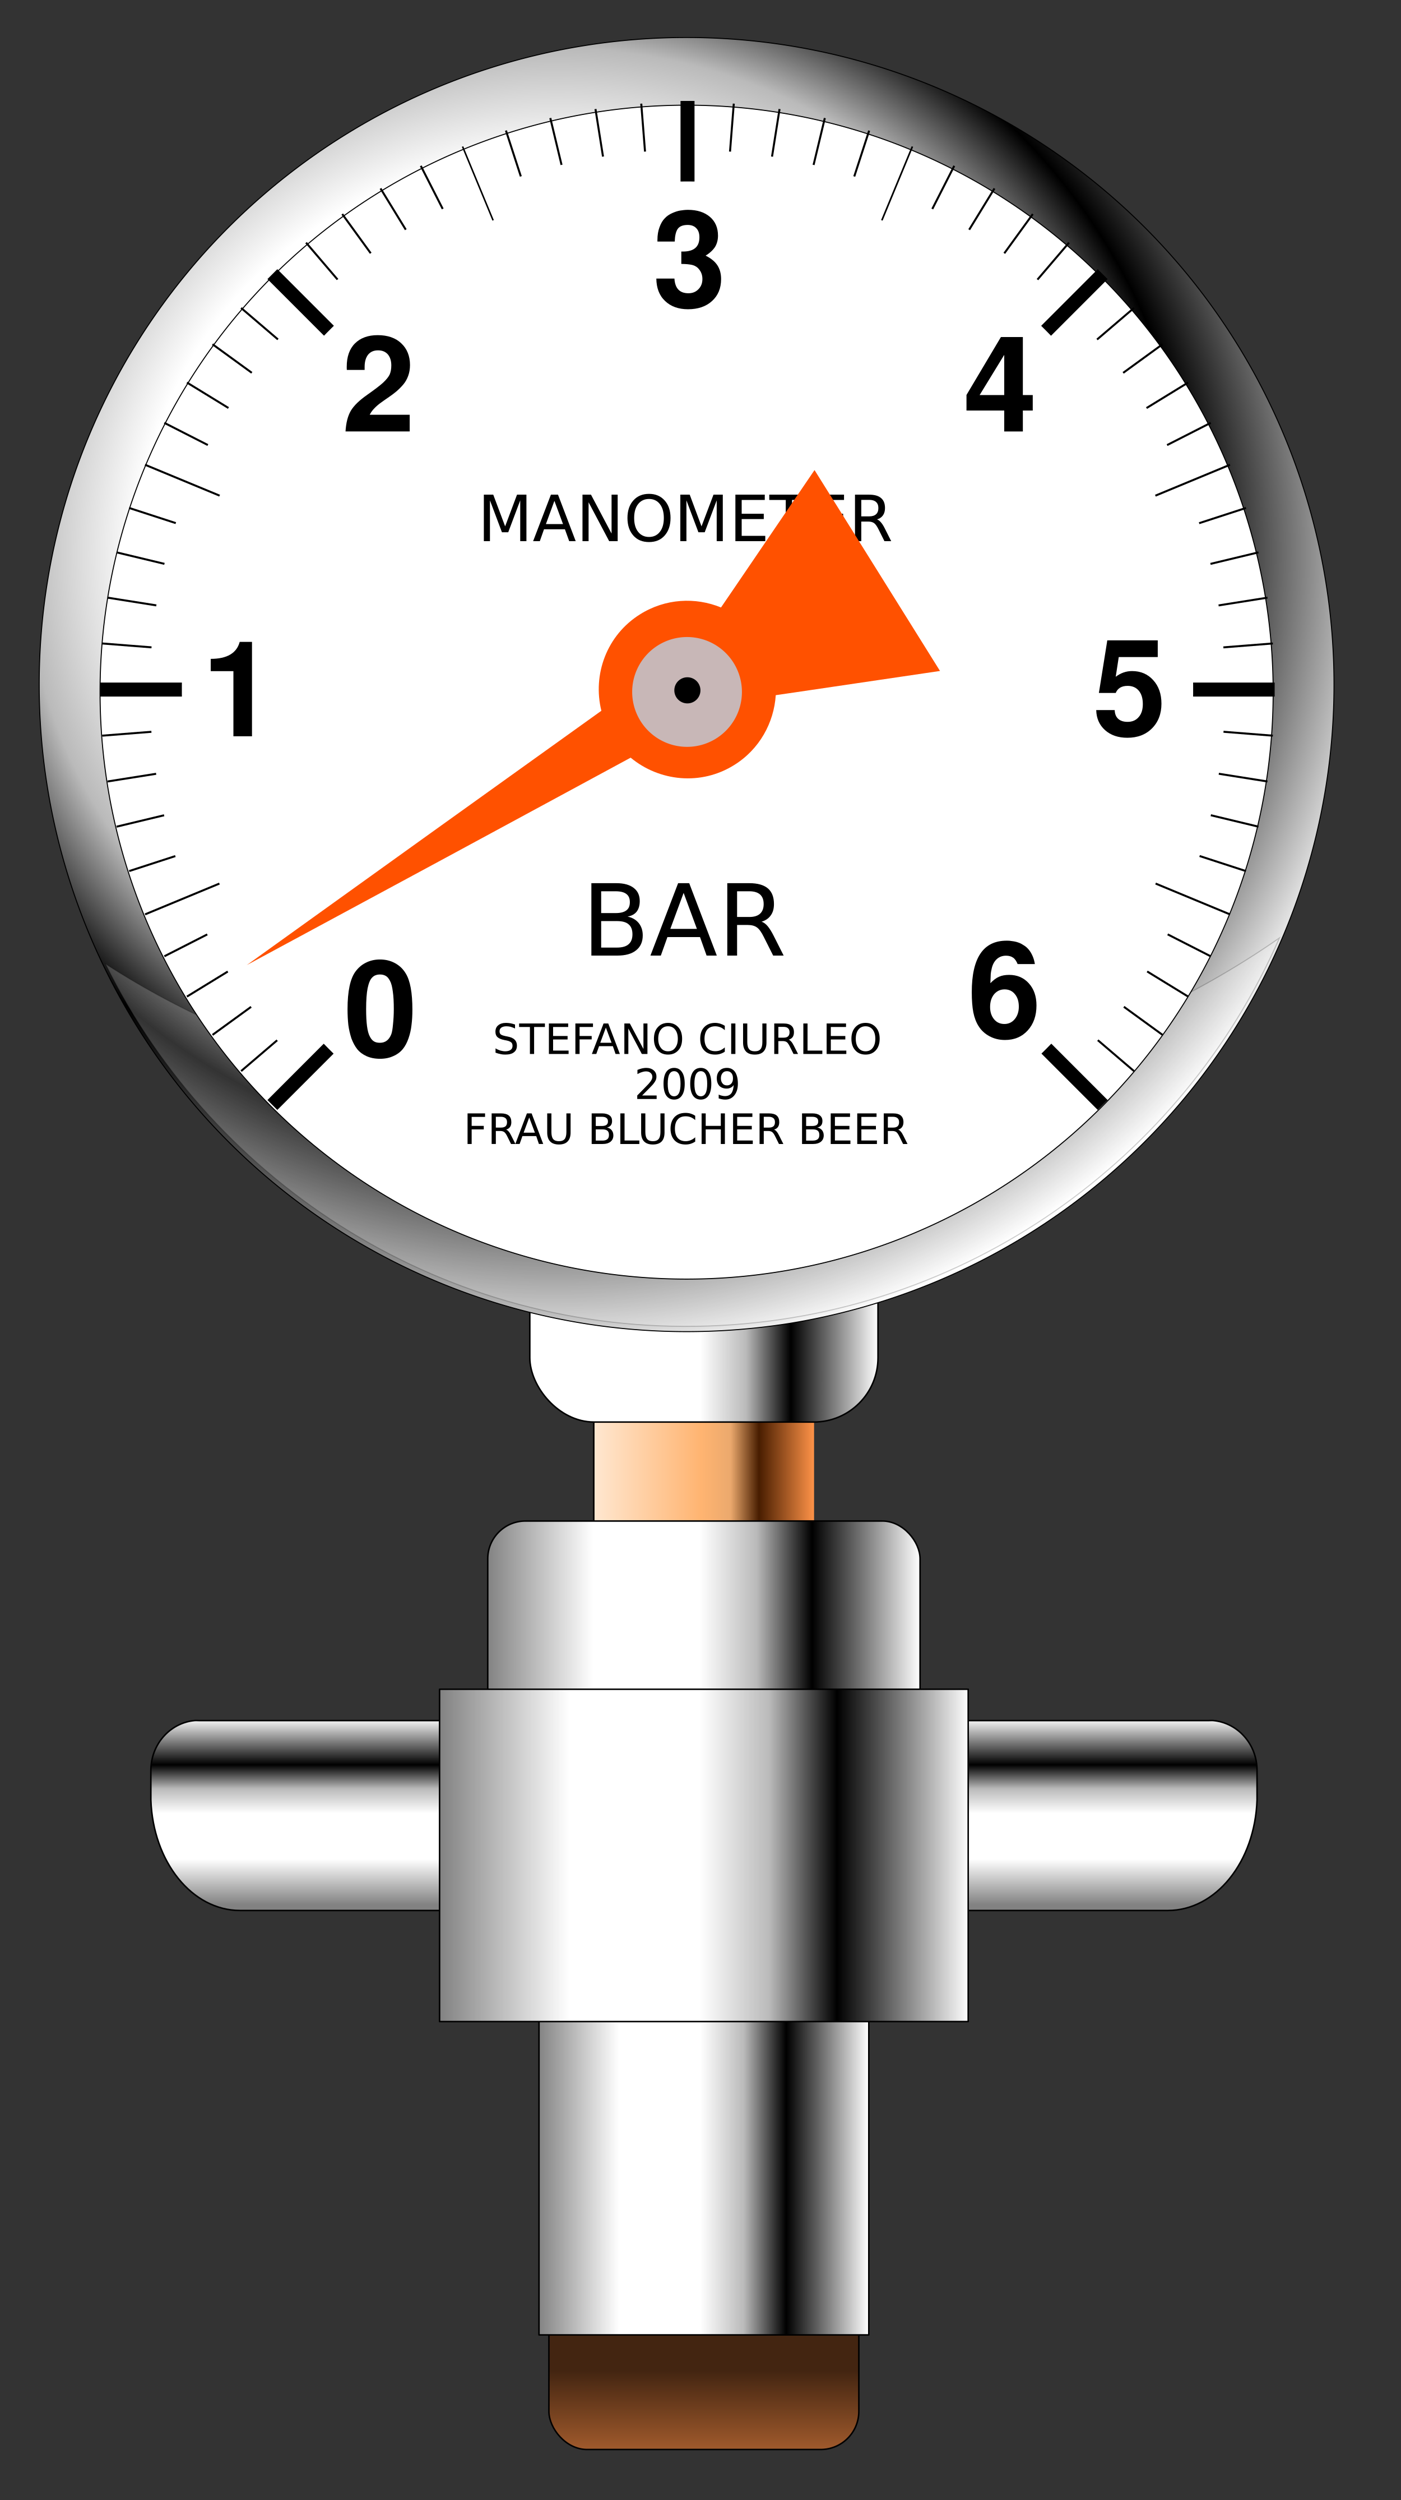 <?xml version="1.0" encoding="UTF-8" standalone="no"?>
<!-- Created with Inkscape (http://www.inkscape.org/) -->
<svg
    xmlns:inkscape="http://www.inkscape.org/namespaces/inkscape"
    xmlns:rdf="http://www.w3.org/1999/02/22-rdf-syntax-ns#"
    xmlns="http://www.w3.org/2000/svg"
    xmlns:sodipodi="http://sodipodi.sourceforge.net/DTD/sodipodi-0.dtd"
    xmlns:cc="http://creativecommons.org/ns#"
    xmlns:xlink="http://www.w3.org/1999/xlink"
    xmlns:dc="http://purl.org/dc/elements/1.1/"
    xmlns:svg="http://www.w3.org/2000/svg"
    xmlns:ns1="http://sozi.baierouge.fr"
    id="svg2"
    sodipodi:docname="Homebrewing_Manometers.svg"
    viewBox="0 0 140.19 250"
    sodipodi:version="0.32"
    version="1.0"
    inkscape:output_extension="org.inkscape.output.svg.inkscape"
    inkscape:version="0.46"
  >
  <rect x="0" y="0" width="140.19" height="250" fill="#333333" stroke="none"/>
  <defs
      id="defs4"
    >
    <linearGradient
        id="linearGradient6261"
      >
      <stop
          id="stop6263"
          style="stop-color:#828282"
          offset="0"
      />
      <stop
          id="stop6273"
          style="stop-color:#ffffff"
          offset=".245"
      />
      <stop
          id="stop6265"
          style="stop-color:#ffffff"
          offset=".49"
      />
      <stop
          id="stop6267"
          style="stop-color:#bababa"
          offset=".622"
      />
      <stop
          id="stop6269"
          style="stop-color:#000000"
          offset=".75"
      />
      <stop
          id="stop6271"
          style="stop-color:#ffffff"
          offset="1"
      />
    </linearGradient
    >
    <linearGradient
        id="linearGradient8150"
      >
      <stop
          id="stop8152"
          style="stop-color:#ffffff"
          offset="0"
      />
      <stop
          id="stop8154"
          style="stop-color:#ffffff"
          offset=".49"
      />
      <stop
          id="stop8156"
          style="stop-color:#bababa"
          offset=".622"
      />
      <stop
          id="stop8158"
          style="stop-color:#000000"
          offset=".75"
      />
      <stop
          id="stop8160"
          style="stop-color:#ffffff"
          offset="1"
      />
    </linearGradient
    >

<!-- BODY -->

    <linearGradient
        id="linearGradient7121"
        y2="784.46"
        xlink:href="#linearGradient6261"
        gradientUnits="userSpaceOnUse"
        x2="-146.66"
        gradientTransform="matrix(1 0 0 1.155 -5.441 -122.89)"
        y1="800.62"
        x1="-146.66"
        inkscape:collect="always"
    />
    <linearGradient
        id="linearGradient7123"
        y2="784.46"
        xlink:href="#linearGradient6261"
        gradientUnits="userSpaceOnUse"
        x2="-146.66"
        gradientTransform="matrix(-1 0 0 1.155 -223.13 -122.89)"
        y1="800.62"
        x1="-146.66"
        inkscape:collect="always"
    />
    <linearGradient
        id="linearGradient7128"
        y2="771.26"
        xlink:href="#linearGradient6261"
        gradientUnits="userSpaceOnUse"
        x2="-97.005"
        gradientTransform="matrix(1.222 0 0 1.853 548.13 -703.79)"
        y1="771.26"
        x1="-140.4"
        inkscape:collect="always"
    />
    <linearGradient
        id="linearGradient7134"
        y2="771.26"
        xlink:href="#linearGradient6261"
        gradientUnits="userSpaceOnUse"
        x2="-97.005"
        gradientTransform="matrix(1 0 0 1.178 521.69 -205.92)"
        y1="771.26"
        x1="-140.4"
        inkscape:collect="always"
    />
    <linearGradient
        id="linearGradient7137"
        y2="761.87"
        gradientUnits="userSpaceOnUse"
        x2="-105.27"
        gradientTransform="matrix(1.157 0 0 1 535.86 -79.101)"
        y1="761.87"
        x1="-124.45"
        inkscape:collect="always"
      >
      <stop
          id="stop7244"
          style="stop-color:#ffe8d2"
          offset="0"
      />
      <stop
          id="stop7246"
          style="stop-color:#ffb471"
          offset=".49"
      />
      <stop
          id="stop7248"
          style="stop-color:#eba96d"
          offset=".622"
      />
      <stop
          id="stop7250"
          style="stop-color:#481d00"
          offset=".75"
      />
      <stop
          id="stop7252"
          style="stop-color:#ff9348"
          offset="1"
      />
    </linearGradient
    >
    <linearGradient
        id="linearGradient7139"
        y2="761.87"
        gradientUnits="userSpaceOnUse"
        x2="-105.27"
        gradientTransform="matrix(1.157 0 0 1 535.86 -79.101)"
        y1="761.87"
        x1="-124.45"
        inkscape:collect="always"
      >
      <stop
          id="stop6234"
          style="stop-color:#000000"
          offset="0"
      />
      <stop
          id="stop6236"
          style="stop-color:#000000;stop-opacity:0"
          offset="1"
      />
    </linearGradient
    >
    <linearGradient
        id="linearGradient7142"
        y2="771.26"
        xlink:href="#linearGradient6261"
        gradientUnits="userSpaceOnUse"
        x2="-97.005"
        gradientTransform="matrix(.763 0 0 1.855 493.54 -673.84)"
        y1="771.26"
        x1="-140.4"
        inkscape:collect="always"
    />
    <linearGradient
        id="linearGradient7145"
        y2="843.7"
        gradientUnits="userSpaceOnUse"
        x2="-116.05"
        gradientTransform="matrix(1.117 0 0 .744 532.58 149.29)"
        y1="854.27"
        x1="-116.05"
        inkscape:collect="always"
      >
      <stop
          id="stop6320"
          style="stop-color:#a05a2c"
          offset="0"
      />
      <stop
          id="stop6322"
          style="stop-color:#432511"
          offset="1"
      />
    </linearGradient
    >

<!-- ================================================================================================================= -->

    <radialGradient
        id="radialGradient7149"
        xlink:href="#linearGradient8150"
        gradientUnits="userSpaceOnUse"
        cy="312.27"
        cx="134.28"
        gradientTransform="matrix(1.308 -.028 .027 1.248 -50.532 -73.425)"
        r="86.808"
        inkscape:collect="always"
    />
    <linearGradient
        id="linearGradient7216"
        y2="755.74"
        xlink:href="#linearGradient8150"
        gradientUnits="userSpaceOnUse"
        x2="-95.883"
        gradientTransform="matrix(.898 0 0 1 506.55 -86.938)"
        y1="755.74"
        x1="-134.83"
        inkscape:collect="always"
    />
  </defs
  >
  <sodipodi:namedview
      id="base"
      bordercolor="#666666"
      inkscape:pageshadow="2"
      guidetolerance="10"
      pagecolor="#ffffff"
      gridtolerance="10000"
      inkscape:window-height="948"
      inkscape:zoom="2.1958724"
      objecttolerance="10"
      showgrid="false"
      borderopacity="1.0"
      inkscape:current-layer="layer1"
      inkscape:cx="79.352607"
      inkscape:cy="121.98983"
      inkscape:window-y="43"
      inkscape:window-x="87"
      inkscape:window-width="1436"
      inkscape:pageopacity="0.0"
      inkscape:document-units="px"
  />
  <g
      id="layer1"
      inkscape:label="Layer 1"
      inkscape:groupmode="layer"
      transform="translate(-37.474 -35.355)"
    >
    <g
        id="g7229"
        transform="translate(-295.1 -504.58)"
      >
      <g
          id="g7218"
        >
        <rect
            id="rect6314"
            style="stroke-linejoin:round;stroke:#000000;stroke-width:0.15;fill:url(#linearGradient7145)"
            ry="3.815"
            height="15.643"
            width="31.013"
            y="769.23"
            x="387.5"
        />
        <rect
            id="rect6310"
            style="stroke-linejoin:round;stroke:#000000;stroke-width:0.15;fill:url(#linearGradient7142)"
            height="33.264"
            width="33"
            y="740.15"
            x="386.51"
        />
        <rect
            id="rect6230"
            style="stroke-linejoin:round;stroke:url(#linearGradient7139);stroke-width:0.15;fill:url(#linearGradient7137)"
            ry="0"
            height="21.901"
            width="22.043"
            y="671.53"
            x="391.99"
        />
        <rect
            id="rect6250"
            style="stroke-linejoin:round;stroke:#000000;stroke-width:0.15;fill:url(#linearGradient7134)"
            ry="3.774"
            height="21.125"
            width="43.259"
            y="692.03"
            x="381.38"
        />
        <g
            id="g6302"
            style="stroke-width:0.15"
            transform="translate(517.3 -71.416)"
          >
          <path
              id="rect6275"
              style="stroke-linejoin:round;stroke:#000000;stroke-width:0.15;fill:url(#linearGradient7121)"
              d="m-165.29 783.4c-2.44 0.25-4.34 2.39-4.34 4.98v2.2 0.22 0.54c0.22 6.19 4.12 11.05 8.93 11.05h21.34c4.82 0 8.72-4.86 8.94-11.05h0.03v-0.54-0.22-2.2c0-2.76-2.16-4.98-4.84-4.98h-29.56c-0.17 0-0.33-0.02-0.5 0z"
          />
          <path
              id="path6298"
              style="stroke-linejoin:round;stroke:#000000;stroke-width:0.15;fill:url(#linearGradient7123)"
              d="m-63.284 783.4c2.446 0.25 4.343 2.39 4.343 4.98v2.2c0.001 0.07 0 0.15 0 0.22v0.54c-0.217 6.19-4.119 11.05-8.935 11.05h-21.339c-4.817 0-8.717-4.86-8.936-11.05h-0.031v-0.54c0-0.07-0.001-0.15 0-0.22v-2.2c0-2.76 2.162-4.98 4.843-4.98h29.555c0.168 0 0.337-0.02 0.5 0z"
          />
        </g
        >
        <rect
            id="rect6294"
            style="stroke-linejoin:round;stroke:#000000;stroke-width:0.15;fill:url(#linearGradient7128)"
            height="33.233"
            width="52.895"
            y="708.85"
            x="376.56"
        />
        <rect
            id="rect6218"
            style="stroke-linejoin:round;stroke:#000000;stroke-width:0.15;fill:url(#linearGradient7216)"
            ry="6.432"
            height="26.372"
            width="34.84"
            y="655.76"
            x="385.59"
        />
      </g
      >
      <g
          id="g6153"
          transform="translate(518.08 -66.292)"
        >
        <g
            id="g6145"
            style="stroke:#000000;stroke-width:.11"
            transform="matrix(.912 0 0 .912 -408.72 -197.44)"
          >
          <path
              id="path2269"
              sodipodi:rx="86.307602"
              sodipodi:ry="86.307602"
              style="fill-rule:evenodd;stroke:#000000;stroke-width:.133;fill:url(#radialGradient7149)"
              sodipodi:type="arc"
              d="m237.35 329.99a86.308 86.308 0 1 1 -172.62 0 86.308 86.308 0 1 1 172.62 0z"
              transform="matrix(.823 0 0 .822 195.78 685.02)"
              sodipodi:cy="329.99237"
              sodipodi:cx="151.0383"
          />
          <path
              id="path7187"
              style="opacity:.2;fill-rule:evenodd;stroke:#000000;stroke-width:.11;fill:#ffffff"
              d="m256.34 986.91c11.96 24.29 37.37 40.69 66.2 39.69 28.21-1 51.98-18.3 62.59-42.55-16.07 11.24-38.08 18.55-62.58 19.45-25.71 0.9-49.17-5.56-66.21-16.59z"
          />
        </g
        >
        <path
            id="path6151"
            sodipodi:rx="36.228111"
            sodipodi:ry="36.228111"
            style="stroke-linejoin:round;stroke:#000000;stroke-width:.062;fill:#ffffff"
            sodipodi:type="arc"
            d="m-190.4 649.77a36.228 36.228 0 1 1 -72.46 0 36.228 36.228 0 1 1 72.46 0z"
            transform="matrix(1.62 0 0 1.62 250.34 -377.19)"
            sodipodi:cy="649.76709"
            sodipodi:cx="-226.62999"
        />
        <g
            id="g5797"
          >
          <path
              id="path5597"
              style="stroke:#000000;stroke-width:.2;fill:none"
              d="m-175.28 679.79l117.14-9.22"
          />
          <path
              id="path5599"
              style="stroke:#000000;stroke-width:.2;fill:none"
              d="m-174.74 684.37l116.06-18.38"
          />
          <path
              id="path5601"
              style="stroke:#000000;stroke-width:.2;fill:none"
              d="m-173.84 688.89l114.26-27.43"
          />
          <path
              id="path5603"
              style="stroke:#000000;stroke-width:.2;fill:none"
              d="m-172.58 693.33l111.75-36.31"
          />
          <path
              id="path5607"
              style="stroke:#000000;stroke-width:.2;fill:none"
              d="m-169.06 701.85l104.7-53.34"
          />
          <path
              id="path5609"
              style="stroke:#000000;stroke-width:.2;fill:none"
              d="m-166.8 705.88l100.18-61.4"
          />
          <path
              id="path5611"
              style="stroke:#000000;stroke-width:.2;fill:none"
              d="m-164.24 709.71l95.061-69.06"
          />
          <path
              id="path5613"
              style="stroke:#000000;stroke-width:.2;fill:none"
              d="m-161.38 713.33l89.345-76.31"
          />
          <path
              id="path5617"
              style="stroke:#000000;stroke-width:.2;fill:none"
              d="m-140.78 703.36l62.245-72.87"
          />
          <path
              id="path5619"
              style="stroke:#000000;stroke-width:.2;fill:none"
              d="m-138.58 705.3l56.422-77.67"
          />
          <path
              id="path5621"
              style="stroke:#000000;stroke-width:.2;fill:none"
              d="m-137.4 708.96l51.404-83.89"
          />
          <path
              id="path5623"
              style="stroke:#000000;stroke-width:.2;fill:none"
              d="m-133.99 709.12l43.971-86.31"
          />
          <path
              id="path5627"
              style="stroke:#000000;stroke-width:.2;fill:none"
              d="m-128.34 711.01l29.804-91.72"
          />
          <path
              id="path5629"
              style="stroke:#000000;stroke-width:.2;fill:none"
              d="m-124.72 708.61l21.75-90.58"
          />
          <path
              id="path5631"
              style="stroke:#000000;stroke-width:.2;fill:none"
              d="m-122.24 710.2l14.74-93.07"
          />
          <path
              id="path5633"
              style="stroke:#000000;stroke-width:.2;fill:none"
              d="m-119.5 710.85l7.42-94.26"
          />
          <path
              id="path5637"
              style="stroke:#000000;stroke-width:.2;fill:none"
              d="m-113.92 710.85l-7.42-94.26"
          />
          <path
              id="path5639"
              style="stroke:#000000;stroke-width:.2;fill:none"
              d="m-111.38 708.92l-14.54-91.79"
          />
          <path
              id="path5641"
              style="stroke:#000000;stroke-width:.2;fill:none"
              d="m-108.09 711.15l-22.35-93.12"
          />
          <path
              id="path5643"
              style="stroke:#000000;stroke-width:.2;fill:none"
              d="m-105.89 708.51l-28.99-89.23"
          />
          <path
              id="path5647"
              style="stroke:#000000;stroke-width:.2;fill:none"
              d="m-100.85 706.32l-42.55-83.51"
          />
          <path
              id="path5649"
              style="stroke:#000000;stroke-width:.2;fill:none"
              d="m-98.666 704.63l-48.764-79.56"
          />
          <path
              id="path5651"
              style="stroke:#000000;stroke-width:.2;fill:none"
              d="m-94.016 706.42l-57.244-78.79"
          />
          <path
              id="path5653"
              style="stroke:#000000;stroke-width:.2;fill:none"
              d="m-92.845 703.12l-62.035-72.63"
          />
          <path
              id="path5657"
              style="stroke:#000000;stroke-width:.2;fill:none"
              d="m-72.035 713.33l-89.345-76.31"
          />
          <path
              id="path5659"
              style="stroke:#000000;stroke-width:.2;fill:none"
              d="m-69.179 709.71l-95.061-69.06"
          />
          <path
              id="path5661"
              style="stroke:#000000;stroke-width:.2;fill:none"
              d="m-66.616 705.88l-100.18-61.4"
          />
          <path
              id="path5663"
              style="stroke:#000000;stroke-width:.2;fill:none"
              d="m-64.362 701.85l-104.7-53.34"
          />
          <path
              id="path5667"
              style="stroke:#000000;stroke-width:.2;fill:none"
              d="m-60.834 693.33l-111.75-36.31"
          />
          <path
              id="path5669"
              style="stroke:#000000;stroke-width:.2;fill:none"
              d="m-59.582 688.89l-114.26-27.43"
          />
          <path
              id="path5671"
              style="stroke:#000000;stroke-width:.2;fill:none"
              d="m-58.682 684.37l-116.06-18.38"
          />
          <path
              id="path5673"
              style="stroke:#000000;stroke-width:.2;fill:none"
              d="m-58.14 679.79l-117.14-9.22"
          />
          <path
              id="path2636"
              sodipodi:rx="44.854771"
              sodipodi:ry="44.854771"
              style="fill:#ffffff"
              sodipodi:type="arc"
              d="m0.557 445.85a44.855 44.855 0 1 1 -89.709 0 44.855 44.855 0 1 1 89.709 0z"
              transform="matrix(1.199 0 0 1.199 -63.603 140.68)"
              sodipodi:cy="445.84766"
              sodipodi:cx="-44.297569"
          />
          <path
              id="path5675"
              style="stroke:#000000;stroke-width:1.4;fill:none"
              d="m-158.25 716.72l83.084-83.08"
          />
          <path
              id="path5677"
              style="stroke:#000000;stroke-width:1.4;fill:none"
              d="m-116.71 707.44v-91.12"
          />
          <path
              id="path5679"
              style="stroke:#000000;stroke-width:1.4;fill:none"
              d="m-75.166 716.72l-83.084-83.08"
          />
          <path
              id="path5691"
              style="stroke:#000000;stroke-width:1.4;fill:none"
              d="m-175.46 675.18h117.5"
          />
          <path
              id="path5773"
              style="stroke:#000000;stroke-width:.2;fill:none"
              d="m-170.99 697.66l108.56-44.96"
          />
          <path
              id="path5775"
              style="stroke:#000000;stroke-width:.162;fill:none"
              d="m-130.54 708.59l36.333-87.71"
          />
          <path
              id="path5777"
              style="stroke:#000000;stroke-width:.153;fill:none"
              d="m-104.9 703.72l-34.32-82.84"
          />
          <path
              id="path5779"
              style="stroke:#000000;stroke-width:.2;fill:none"
              d="m-62.431 697.66l-108.56-44.96"
          />
          <path
              id="path5785"
              sodipodi:rx="44.854771"
              sodipodi:ry="44.854771"
              style="fill:#ffffff"
              sodipodi:type="arc"
              d="m0.557 445.85a44.855 44.855 0 1 1 -89.709 0 44.855 44.855 0 1 1 89.709 0z"
              transform="matrix(1.128 0 0 1.128 -66.744 172.29)"
              sodipodi:cy="445.84766"
              sodipodi:cx="-44.297569"
          />
        </g
        >
        <path
            id="text5841"
            style="fill:#000000"
            d="m-146.15 711.83c-0.38 0.18-0.83 0.27-1.33 0.27-0.51 0-0.96-0.09-1.34-0.26s-0.69-0.4-0.93-0.69c-0.24-0.3-0.43-0.66-0.59-1.08-0.14-0.44-0.25-0.89-0.31-1.36-0.05-0.46-0.08-0.99-0.08-1.57 0-1.8 0.27-3.06 0.8-3.77 0.29-0.39 0.64-0.69 1.06-0.89 0.42-0.21 0.88-0.31 1.39-0.31 0.55 0 1.05 0.12 1.49 0.36 0.45 0.24 0.81 0.58 1.08 1.03 0.45 0.72 0.67 1.93 0.67 3.63 0 0.57-0.03 1.08-0.09 1.54-0.05 0.46-0.15 0.9-0.3 1.33s-0.34 0.79-0.58 1.08-0.55 0.52-0.94 0.69m0.05-4.68c0-0.72-0.03-1.31-0.1-1.78-0.06-0.47-0.15-0.82-0.28-1.06-0.13-0.25-0.27-0.42-0.43-0.5-0.15-0.09-0.34-0.14-0.57-0.14-0.33 0-0.6 0.1-0.79 0.31-0.2 0.2-0.34 0.55-0.45 1.06-0.1 0.51-0.15 1.2-0.15 2.09 0 0.69 0.03 1.26 0.09 1.71s0.15 0.79 0.28 1.03c0.12 0.24 0.27 0.41 0.43 0.5s0.35 0.13 0.59 0.13c0.53 0 0.91-0.29 1.13-0.86 0.07-0.19 0.13-0.51 0.17-0.99 0.05-0.47 0.08-0.98 0.08-1.5"
        />
        <path
            id="text5845"
            style="fill:#000000"
            d="m-162.15 673.34h-2.27v-1.23c1.63 0 2.6-0.57 2.9-1.7h1.23v9.44h-1.86v-6.51"
        />
        <path
            id="text5849"
            style="fill:#000000"
            d="m-144.48 642.73c0 0.39-0.06 0.75-0.18 1.08s-0.28 0.61-0.48 0.85-0.43 0.47-0.67 0.68c-0.25 0.21-0.51 0.41-0.78 0.59-0.27 0.19-0.53 0.36-0.77 0.54-0.24 0.17-0.47 0.36-0.68 0.58-0.21 0.21-0.36 0.43-0.47 0.65h4v1.67h-6.42c0.05-0.87 0.23-1.56 0.53-2.07 0.31-0.52 0.86-1.05 1.65-1.6 0.72-0.51 1.24-0.9 1.57-1.2 0.32-0.3 0.54-0.57 0.66-0.81 0.11-0.25 0.17-0.55 0.17-0.92 0-0.47-0.12-0.84-0.35-1.11-0.24-0.27-0.56-0.4-0.98-0.4s-0.75 0.14-0.99 0.43c-0.23 0.29-0.35 0.7-0.35 1.22v0.31h-1.78c-0.01-0.1-0.01-0.21-0.01-0.32 0-1 0.27-1.78 0.82-2.33s1.31-0.83 2.28-0.83c0.99 0 1.78 0.27 2.35 0.81 0.58 0.54 0.88 1.27 0.88 2.18"
        />
        <path
            id="text5853"
            style="fill:#000000"
            d="m-119.72 630.22c0-0.49 0.07-0.91 0.21-1.28 0.14-0.38 0.31-0.67 0.52-0.88 0.2-0.22 0.45-0.39 0.74-0.52s0.56-0.22 0.81-0.26 0.51-0.07 0.78-0.07c0.92 0 1.65 0.24 2.19 0.7s0.81 1.09 0.81 1.88c0 0.42-0.1 0.8-0.29 1.12-0.2 0.31-0.51 0.61-0.95 0.88 0.53 0.26 0.92 0.58 1.17 0.95 0.25 0.38 0.38 0.84 0.38 1.39 0 0.92-0.3 1.65-0.91 2.2-0.59 0.54-1.39 0.82-2.4 0.82-0.96 0-1.73-0.28-2.3-0.83-0.58-0.55-0.86-1.3-0.87-2.24h1.81c0.06 0.98 0.52 1.47 1.4 1.47 0.41 0 0.74-0.13 1-0.4 0.27-0.27 0.4-0.61 0.4-1.02 0-0.34-0.09-0.64-0.28-0.9-0.18-0.26-0.43-0.43-0.74-0.51-0.26-0.06-0.62-0.1-1.09-0.1v-1.24h0.16c1.1 0 1.65-0.47 1.65-1.42 0-0.4-0.1-0.7-0.31-0.91-0.2-0.22-0.49-0.33-0.86-0.33-0.49 0-0.83 0.14-1.01 0.41s-0.27 0.69-0.29 1.25h-1.73v-0.16"
        />
        <path
            id="text5857"
            style="fill:#000000"
            d="m-82.165 645.73v1.55h-0.99v2.09h-1.863v-2.09h-3.777v-1.56l3.445-5.79h2.195v5.8h0.99m-2.853 0v-4.02l-2.461 4.02h2.461"
        />
        <path
            id="text5861"
            style="fill:#000000"
            d="m-69.657 670.26v1.67h-3.902l-0.303 1.97c0.502-0.38 1.047-0.57 1.633-0.57 0.867 0 1.575 0.3 2.121 0.91 0.547 0.6 0.821 1.38 0.821 2.35 0 1.01-0.316 1.84-0.946 2.47-0.626 0.63-1.446 0.94-2.461 0.94-0.917 0-1.661-0.25-2.232-0.76-0.572-0.51-0.868-1.18-0.887-2.01h1.847c0.015 0.39 0.133 0.68 0.355 0.88s0.535 0.3 0.939 0.3c0.468 0 0.837-0.16 1.108-0.48 0.276-0.31 0.414-0.74 0.414-1.3 0-0.57-0.135-1.02-0.406-1.34s-0.643-0.48-1.116-0.48c-0.601 0-0.998 0.24-1.19 0.71h-1.685l0.842-5.26h5.048"
        />
        <path
            id="text5865"
            style="fill:#000000"
            d="m-88.266 705.43c0-3.43 1.16-5.14 3.481-5.14 0.108 0 0.214 0 0.318 0.01 0.108 0.01 0.251 0.03 0.428 0.06 0.183 0.03 0.35 0.08 0.503 0.14 0.158 0.06 0.325 0.15 0.503 0.27 0.182 0.11 0.34 0.26 0.473 0.42s0.256 0.36 0.369 0.61 0.192 0.52 0.237 0.83h-1.722c-0.124-0.3-0.274-0.52-0.451-0.64-0.178-0.13-0.414-0.2-0.71-0.2-0.374 0-0.69 0.12-0.946 0.36-0.251 0.24-0.419 0.57-0.502 0.99-0.045 0.2-0.072 0.36-0.082 0.48s-0.022 0.43-0.037 0.92c0.291-0.3 0.577-0.52 0.858-0.64 0.285-0.13 0.625-0.19 1.02-0.19 0.808 0 1.465 0.28 1.973 0.85 0.508 0.56 0.761 1.3 0.761 2.2 0 1.03-0.29 1.86-0.872 2.5-0.581 0.64-1.34 0.96-2.276 0.96-0.562 0-1.077-0.12-1.545-0.37s-0.838-0.59-1.109-1.03c-0.236-0.37-0.409-0.83-0.517-1.36-0.103-0.53-0.155-1.21-0.155-2.03m3.281-0.27c-0.428 0-0.778 0.17-1.049 0.49-0.266 0.33-0.399 0.75-0.399 1.27 0 0.5 0.133 0.91 0.399 1.23s0.611 0.47 1.035 0.47c0.414 0 0.756-0.16 1.027-0.48 0.276-0.33 0.414-0.75 0.414-1.25 0-0.53-0.131-0.94-0.392-1.25-0.256-0.32-0.601-0.48-1.035-0.48"
        />
        <path
            id="text5876"
            style="fill:#000000"
            d="m-125.35 698.33v2.65h1.57c0.53 0 0.92-0.11 1.17-0.33 0.26-0.22 0.39-0.55 0.39-1s-0.13-0.79-0.39-1c-0.25-0.22-0.64-0.32-1.17-0.32h-1.57m0-2.98v2.18h1.45c0.48 0 0.84-0.09 1.07-0.27 0.24-0.18 0.35-0.45 0.35-0.82s-0.11-0.64-0.35-0.82c-0.23-0.18-0.59-0.27-1.07-0.27h-1.45m-0.98-0.81h2.51c0.74 0 1.32 0.16 1.72 0.47 0.41 0.31 0.61 0.75 0.61 1.32 0 0.45-0.11 0.8-0.31 1.06-0.21 0.26-0.51 0.42-0.91 0.49 0.48 0.1 0.85 0.32 1.12 0.65 0.26 0.33 0.4 0.73 0.4 1.23 0 0.64-0.22 1.14-0.66 1.49-0.44 0.36-1.07 0.53-1.88 0.53h-2.6v-7.24m9.23 0.97l-1.33 3.6h2.66l-1.33-3.6m-0.55-0.97h1.11l2.76 7.24h-1.02l-0.66-1.85h-3.26l-0.66 1.85h-1.04l2.77-7.24m8.35 3.85c0.21 0.07 0.42 0.22 0.61 0.45 0.2 0.24 0.4 0.56 0.6 0.96l1 1.98h-1.05l-0.93-1.85c-0.24-0.49-0.47-0.81-0.7-0.97-0.22-0.16-0.53-0.24-0.91-0.24h-1.07v3.06h-0.98v-7.24h2.21c0.83 0 1.45 0.18 1.85 0.52 0.41 0.35 0.61 0.87 0.61 1.57 0 0.45-0.1 0.83-0.32 1.13-0.21 0.3-0.51 0.51-0.92 0.63m-2.45-3.04v2.57h1.23c0.47 0 0.83-0.11 1.07-0.33s0.36-0.54 0.36-0.96c0-0.43-0.12-0.74-0.36-0.96-0.24-0.21-0.6-0.32-1.07-0.32h-1.23"
        />
        <path
            id="text5880"
            style="fill:#000000"
            d="m-137.09 655.69h0.94l1.19 3.17 1.19-3.17h0.94v4.65h-0.62v-4.08l-1.2 3.19h-0.63l-1.2-3.19v4.08h-0.61v-4.65m7.06 0.62l-0.85 2.32h1.71l-0.86-2.32m-0.35-0.62h0.71l1.77 4.65h-0.65l-0.43-1.19h-2.09l-0.42 1.19h-0.67l1.78-4.65m3.16 0h0.85l2.06 3.89v-3.89h0.61v4.65h-0.85l-2.06-3.89v3.89h-0.61v-4.65m6.66 0.43c-0.46 0-0.82 0.17-1.09 0.51s-0.4 0.81-0.4 1.39c0 0.59 0.13 1.05 0.4 1.39s0.63 0.51 1.09 0.51c0.45 0 0.82-0.17 1.08-0.51 0.27-0.34 0.4-0.8 0.4-1.39 0-0.58-0.13-1.05-0.4-1.39-0.26-0.34-0.63-0.51-1.08-0.51m0-0.51c0.65 0 1.17 0.22 1.56 0.66 0.39 0.43 0.59 1.02 0.59 1.75 0 0.74-0.2 1.32-0.59 1.76s-0.91 0.65-1.56 0.65c-0.66 0-1.18-0.21-1.57-0.65s-0.59-1.02-0.59-1.76c0-0.73 0.2-1.32 0.59-1.75 0.39-0.44 0.91-0.66 1.57-0.66m3.13 0.08h0.94l1.18 3.17 1.2-3.17h0.93v4.65h-0.61v-4.08l-1.2 3.19h-0.63l-1.2-3.19v4.08h-0.61v-4.65m5.51 0h2.94v0.53h-2.31v1.38h2.21v0.53h-2.21v1.68h2.36v0.53h-2.99v-4.65m3.39 0h3.93v0.53h-1.65v4.12h-0.63v-4.12h-1.65v-0.53m4.54 0h2.94v0.53h-2.31v1.38h2.22v0.53h-2.22v1.68h2.37v0.53h-3v-4.65m6.244 2.47c0.135 0.05 0.265 0.15 0.392 0.3 0.129 0.15 0.257 0.35 0.386 0.61l0.639 1.27h-0.676l-0.595-1.19c-0.154-0.31-0.303-0.52-0.448-0.62-0.144-0.1-0.34-0.15-0.589-0.15h-0.685v1.96h-0.629v-4.65h1.42c0.531 0 0.928 0.11 1.189 0.34 0.262 0.22 0.393 0.55 0.393 1 0 0.29-0.069 0.54-0.206 0.73-0.135 0.19-0.332 0.33-0.591 0.4m-1.576-1.95v1.65h0.791c0.303 0 0.531-0.07 0.685-0.21 0.156-0.14 0.234-0.35 0.234-0.62s-0.078-0.47-0.234-0.61c-0.154-0.14-0.382-0.21-0.685-0.21h-0.791"
        />
        <g
            id="g5901"
            transform="translate(-.09)"
          >
          <path
              id="text5886"
              style="fill:#000000"
              d="m-133.88 708.67v0.4c-0.16-0.07-0.3-0.13-0.44-0.17-0.14-0.03-0.28-0.05-0.41-0.05-0.22 0-0.39 0.04-0.52 0.13-0.12 0.09-0.18 0.21-0.18 0.37 0 0.14 0.04 0.24 0.12 0.31s0.24 0.12 0.46 0.17l0.25 0.05c0.31 0.06 0.54 0.16 0.68 0.31 0.15 0.14 0.23 0.34 0.23 0.59 0 0.3-0.1 0.52-0.3 0.67-0.2 0.16-0.49 0.23-0.87 0.23-0.15 0-0.3-0.01-0.47-0.05-0.16-0.03-0.33-0.08-0.5-0.14v-0.43c0.17 0.1 0.33 0.17 0.49 0.22 0.16 0.04 0.32 0.07 0.48 0.07 0.23 0 0.41-0.05 0.54-0.14s0.19-0.23 0.19-0.4c0-0.15-0.04-0.27-0.13-0.35-0.1-0.08-0.25-0.15-0.46-0.19l-0.25-0.05c-0.31-0.06-0.53-0.16-0.67-0.29s-0.2-0.31-0.2-0.54c0-0.27 0.09-0.49 0.28-0.64 0.19-0.16 0.45-0.24 0.79-0.24 0.14 0 0.29 0.02 0.44 0.04 0.14 0.03 0.3 0.07 0.45 0.12m0.41-0.1h2.58v0.35h-1.08v2.7h-0.42v-2.7h-1.08v-0.35m2.98 0h1.93v0.35h-1.51v0.9h1.45v0.35h-1.45v1.11h1.55v0.34h-1.97v-3.05m2.65 0h1.76v0.35h-1.34v0.9h1.21v0.34h-1.21v1.46h-0.42v-3.05m3.05 0.41l-0.56 1.52h1.13l-0.57-1.52m-0.23-0.41h0.47l1.16 3.05h-0.43l-0.27-0.78h-1.38l-0.28 0.78h-0.44l1.17-3.05m2.08 0h0.55l1.36 2.55v-2.55h0.4v3.05h-0.56l-1.35-2.55v2.55h-0.4v-3.05m4.37 0.28c-0.3 0-0.54 0.11-0.71 0.33-0.18 0.23-0.27 0.53-0.27 0.92 0 0.38 0.09 0.69 0.27 0.91 0.17 0.23 0.41 0.34 0.71 0.34s0.54-0.11 0.71-0.34c0.18-0.22 0.27-0.53 0.27-0.91 0-0.39-0.09-0.69-0.27-0.92-0.17-0.22-0.41-0.33-0.71-0.33m0-0.34c0.43 0 0.77 0.15 1.03 0.44 0.26 0.28 0.38 0.67 0.38 1.15s-0.12 0.87-0.38 1.15c-0.26 0.29-0.6 0.43-1.03 0.43s-0.77-0.14-1.03-0.43c-0.26-0.28-0.38-0.67-0.38-1.15s0.12-0.87 0.38-1.15c0.26-0.29 0.6-0.44 1.03-0.44m5.68 0.29v0.44c-0.14-0.13-0.29-0.23-0.44-0.29-0.16-0.06-0.33-0.1-0.51-0.1-0.35 0-0.61 0.11-0.8 0.32-0.18 0.22-0.28 0.53-0.28 0.93s0.1 0.71 0.28 0.92c0.19 0.22 0.45 0.32 0.8 0.32 0.18 0 0.35-0.03 0.51-0.09 0.15-0.07 0.3-0.16 0.44-0.29v0.43c-0.14 0.1-0.3 0.17-0.46 0.22s-0.33 0.07-0.51 0.07c-0.46 0-0.83-0.14-1.09-0.42-0.27-0.28-0.4-0.67-0.4-1.16s0.13-0.88 0.4-1.16c0.26-0.28 0.63-0.43 1.09-0.43 0.18 0 0.35 0.03 0.52 0.08 0.16 0.05 0.31 0.12 0.45 0.21m0.64-0.23h0.42v3.05h-0.42v-3.05m1.19 0h0.42v1.85c0 0.33 0.06 0.57 0.18 0.71 0.11 0.15 0.31 0.22 0.57 0.22 0.27 0 0.46-0.07 0.58-0.22 0.12-0.14 0.18-0.38 0.18-0.71v-1.85h0.41v1.91c0 0.39-0.1 0.69-0.3 0.9-0.19 0.2-0.48 0.3-0.87 0.3-0.38 0-0.68-0.1-0.87-0.3-0.2-0.21-0.3-0.51-0.3-0.9v-1.91m4.57 1.62c0.09 0.03 0.17 0.1 0.25 0.19 0.09 0.1 0.17 0.24 0.26 0.41l0.42 0.83h-0.45l-0.39-0.78c-0.1-0.2-0.2-0.34-0.29-0.41-0.1-0.06-0.22-0.1-0.39-0.1h-0.45v1.29h-0.41v-3.05h0.93c0.35 0 0.61 0.07 0.78 0.22 0.17 0.14 0.26 0.36 0.26 0.66 0 0.19-0.04 0.35-0.13 0.48-0.09 0.12-0.22 0.21-0.39 0.26m-1.04-1.28v1.08h0.52c0.2 0 0.35-0.04 0.45-0.13 0.1-0.1 0.15-0.23 0.15-0.41s-0.05-0.31-0.15-0.4c-0.1-0.1-0.25-0.14-0.45-0.14h-0.52m2.5-0.34h0.42v2.71h1.48v0.34h-1.9v-3.05m2.33 0h1.94v0.35h-1.52v0.9h1.45v0.35h-1.45v1.11h1.55v0.34h-1.97v-3.05m3.896 0.28c-0.3 0-0.539 0.11-0.716 0.33-0.176 0.23-0.264 0.53-0.264 0.92 0 0.38 0.088 0.69 0.264 0.91 0.177 0.23 0.416 0.34 0.716 0.34s0.537-0.11 0.712-0.34c0.176-0.22 0.264-0.53 0.264-0.91 0-0.39-0.088-0.69-0.264-0.92-0.175-0.22-0.412-0.33-0.712-0.33m0-0.34c0.428 0 0.77 0.15 1.027 0.44 0.256 0.28 0.384 0.67 0.384 1.15s-0.128 0.87-0.384 1.15c-0.257 0.29-0.599 0.43-1.027 0.43-0.43 0-0.774-0.14-1.031-0.43-0.255-0.28-0.385-0.67-0.385-1.15s0.13-0.87 0.385-1.15c0.257-0.29 0.601-0.44 1.031-0.44"
          />
          <path
              id="text5890"
              style="fill:#000000"
              d="m-138.63 717.56h1.75v0.35h-1.34v0.9h1.21v0.35h-1.21v1.46h-0.41v-3.06m3.86 1.62c0.09 0.03 0.18 0.1 0.26 0.2 0.08 0.09 0.17 0.23 0.25 0.4l0.42 0.84h-0.44l-0.39-0.79c-0.1-0.2-0.2-0.34-0.3-0.41-0.09-0.06-0.22-0.1-0.38-0.1h-0.45v1.3h-0.42v-3.06h0.94c0.34 0 0.6 0.07 0.78 0.22 0.17 0.15 0.25 0.37 0.25 0.66 0 0.19-0.04 0.35-0.13 0.48s-0.22 0.21-0.39 0.26m-1.03-1.28v1.08h0.52c0.19 0 0.34-0.04 0.45-0.13 0.1-0.09 0.15-0.23 0.15-0.41s-0.05-0.31-0.15-0.4c-0.11-0.09-0.26-0.14-0.45-0.14h-0.52m3.34 0.07l-0.56 1.52h1.13l-0.57-1.52m-0.23-0.41h0.47l1.16 3.06h-0.43l-0.27-0.79h-1.38l-0.28 0.79h-0.43l1.16-3.06m2.03 0h0.42v1.86c0 0.32 0.06 0.56 0.17 0.7 0.12 0.15 0.32 0.22 0.58 0.22 0.27 0 0.46-0.07 0.58-0.22 0.11-0.14 0.17-0.38 0.17-0.7v-1.86h0.42v1.91c0 0.4-0.1 0.7-0.3 0.9-0.19 0.2-0.48 0.3-0.87 0.3-0.38 0-0.68-0.1-0.87-0.3-0.2-0.2-0.3-0.5-0.3-0.9v-1.91m4.86 1.6v1.12h0.67c0.22 0 0.38-0.05 0.49-0.14s0.16-0.24 0.16-0.42c0-0.2-0.05-0.34-0.16-0.43s-0.27-0.13-0.49-0.13h-0.67m0-1.26v0.92h0.62c0.2 0 0.35-0.04 0.45-0.11 0.1-0.08 0.15-0.19 0.15-0.35 0-0.15-0.05-0.27-0.15-0.34-0.1-0.08-0.25-0.12-0.45-0.12h-0.62m-0.41-0.34h1.06c0.31 0 0.55 0.07 0.73 0.2 0.17 0.13 0.25 0.31 0.25 0.56 0 0.18-0.04 0.33-0.13 0.44s-0.22 0.18-0.38 0.21c0.2 0.04 0.36 0.13 0.47 0.27s0.17 0.31 0.17 0.52c0 0.27-0.1 0.48-0.28 0.63-0.19 0.15-0.45 0.23-0.79 0.23h-1.1v-3.06m2.87 0h0.42v2.71h1.48v0.35h-1.9v-3.06m2.08 0h0.42v1.86c0 0.32 0.06 0.56 0.18 0.7 0.12 0.15 0.31 0.22 0.57 0.22 0.27 0 0.46-0.07 0.58-0.22 0.12-0.14 0.18-0.38 0.18-0.7v-1.86h0.41v1.91c0 0.4-0.1 0.7-0.29 0.9-0.2 0.2-0.49 0.3-0.88 0.3-0.38 0-0.67-0.1-0.87-0.3s-0.3-0.5-0.3-0.9v-1.91m5.41 0.24v0.43c-0.14-0.13-0.29-0.22-0.45-0.29-0.16-0.06-0.32-0.09-0.5-0.09-0.35 0-0.62 0.1-0.8 0.32-0.19 0.21-0.28 0.52-0.28 0.92s0.09 0.71 0.28 0.93c0.18 0.21 0.45 0.32 0.8 0.32 0.18 0 0.34-0.04 0.5-0.1 0.16-0.07 0.31-0.16 0.45-0.29v0.43c-0.15 0.1-0.3 0.17-0.46 0.22s-0.33 0.07-0.51 0.07c-0.47 0-0.83-0.14-1.1-0.42-0.26-0.28-0.4-0.67-0.4-1.16s0.14-0.88 0.4-1.16c0.27-0.28 0.63-0.42 1.1-0.42 0.18 0 0.35 0.02 0.51 0.07s0.32 0.12 0.46 0.22m0.64-0.24h0.41v1.25h1.51v-1.25h0.41v3.06h-0.41v-1.46h-1.51v1.46h-0.41v-3.06m3.15 0h1.93v0.35h-1.52v0.9h1.46v0.35h-1.46v1.11h1.56v0.35h-1.97v-3.06m4.1 1.62c0.09 0.03 0.18 0.1 0.26 0.2 0.08 0.09 0.17 0.23 0.25 0.4l0.42 0.84h-0.44l-0.39-0.79c-0.1-0.2-0.2-0.34-0.3-0.41-0.09-0.06-0.22-0.1-0.38-0.1h-0.45v1.3h-0.42v-3.06h0.94c0.34 0 0.61 0.07 0.78 0.22s0.25 0.37 0.25 0.66c0 0.19-0.04 0.35-0.13 0.48s-0.22 0.21-0.39 0.26m-1.03-1.28v1.08h0.52c0.19 0 0.34-0.04 0.45-0.13 0.1-0.09 0.15-0.23 0.15-0.41s-0.05-0.31-0.15-0.4c-0.11-0.09-0.26-0.14-0.45-0.14h-0.52m4.24 1.26v1.12h0.67c0.22 0 0.38-0.05 0.49-0.14s0.16-0.24 0.16-0.42c0-0.2-0.05-0.34-0.16-0.43s-0.27-0.13-0.49-0.13h-0.67m0-1.26v0.92h0.61c0.21 0 0.36-0.04 0.46-0.11 0.09-0.08 0.14-0.19 0.14-0.35 0-0.15-0.05-0.27-0.14-0.34-0.1-0.08-0.25-0.12-0.46-0.12h-0.61m-0.41-0.34h1.06c0.31 0 0.55 0.07 0.72 0.2s0.26 0.31 0.26 0.56c0 0.18-0.04 0.33-0.13 0.44s-0.22 0.18-0.39 0.21c0.21 0.04 0.36 0.13 0.48 0.27 0.11 0.14 0.17 0.31 0.17 0.52 0 0.27-0.1 0.48-0.28 0.63-0.19 0.15-0.45 0.23-0.79 0.23h-1.1v-3.06m2.87 0h1.93v0.35h-1.51v0.9h1.45v0.35h-1.45v1.11h1.55v0.35h-1.97v-3.06m2.654 0h1.931v0.35h-1.518v0.9h1.455v0.35h-1.455v1.11h1.555v0.35h-1.968v-3.06m4.1 1.62c0.089 0.03 0.175 0.1 0.258 0.2 0.084 0.09 0.169 0.23 0.254 0.4l0.419 0.84h-0.444l-0.391-0.79c-0.101-0.2-0.199-0.34-0.294-0.41-0.094-0.06-0.223-0.1-0.387-0.1h-0.45v1.3h-0.413v-3.06h0.933c0.349 0 0.609 0.07 0.781 0.22s0.258 0.37 0.258 0.66c0 0.19-0.045 0.35-0.135 0.48-0.089 0.13-0.218 0.21-0.389 0.26m-1.035-1.28v1.08h0.52c0.199 0 0.349-0.04 0.45-0.13 0.102-0.09 0.153-0.23 0.153-0.41s-0.051-0.31-0.153-0.4c-0.101-0.09-0.251-0.14-0.45-0.14h-0.52"
          />
          <path
              id="text5894"
              style="fill:#000000"
              d="m-121.16 715.77h1.45v0.35h-1.94v-0.35c0.15-0.16 0.37-0.38 0.64-0.65 0.27-0.28 0.44-0.45 0.51-0.53 0.13-0.15 0.22-0.27 0.28-0.38 0.05-0.1 0.08-0.2 0.08-0.3 0-0.16-0.06-0.3-0.18-0.4-0.11-0.1-0.26-0.15-0.44-0.15-0.13 0-0.27 0.02-0.41 0.07-0.15 0.04-0.3 0.11-0.46 0.2v-0.42c0.16-0.06 0.32-0.12 0.46-0.15 0.15-0.03 0.28-0.05 0.4-0.05 0.32 0 0.57 0.08 0.76 0.24s0.28 0.37 0.28 0.63c0 0.13-0.02 0.25-0.07 0.36s-0.13 0.24-0.26 0.4c-0.03 0.04-0.14 0.15-0.32 0.34s-0.44 0.45-0.78 0.79m3.2-2.43c-0.21 0-0.37 0.1-0.48 0.31s-0.16 0.53-0.16 0.95c0 0.41 0.05 0.73 0.16 0.94s0.27 0.31 0.48 0.31 0.37-0.1 0.48-0.31 0.16-0.53 0.16-0.94c0-0.42-0.05-0.74-0.16-0.95s-0.27-0.31-0.48-0.31m0-0.33c0.34 0 0.6 0.14 0.78 0.41 0.19 0.27 0.28 0.66 0.28 1.18 0 0.51-0.09 0.9-0.28 1.17-0.18 0.27-0.44 0.41-0.78 0.41s-0.6-0.14-0.79-0.41c-0.18-0.27-0.27-0.66-0.27-1.17 0-0.52 0.09-0.91 0.27-1.18 0.19-0.27 0.45-0.41 0.79-0.41m2.67 0.33c-0.21 0-0.37 0.1-0.48 0.31s-0.16 0.53-0.16 0.95c0 0.41 0.05 0.73 0.16 0.94s0.27 0.31 0.48 0.31 0.37-0.1 0.48-0.31 0.16-0.53 0.16-0.94c0-0.42-0.05-0.74-0.16-0.95s-0.27-0.31-0.48-0.31m0-0.33c0.34 0 0.6 0.14 0.78 0.41s0.27 0.66 0.27 1.18c0 0.51-0.09 0.9-0.27 1.17s-0.44 0.41-0.78 0.41-0.61-0.14-0.79-0.41-0.27-0.66-0.27-1.17c0-0.52 0.09-0.91 0.27-1.18s0.45-0.41 0.79-0.41m1.79 3.05v-0.38c0.11 0.05 0.21 0.09 0.32 0.11 0.11 0.03 0.21 0.04 0.31 0.04 0.28 0 0.48-0.09 0.63-0.27 0.14-0.19 0.22-0.47 0.24-0.84-0.07 0.12-0.18 0.21-0.3 0.27s-0.25 0.09-0.4 0.09c-0.3 0-0.55-0.09-0.73-0.27-0.17-0.19-0.26-0.44-0.26-0.76 0-0.31 0.09-0.57 0.28-0.76 0.18-0.19 0.43-0.28 0.74-0.28 0.35 0 0.62 0.14 0.81 0.41 0.18 0.27 0.28 0.66 0.28 1.18 0 0.48-0.12 0.86-0.35 1.15s-0.53 0.43-0.92 0.43c-0.1 0-0.21-0.01-0.31-0.03-0.11-0.02-0.22-0.05-0.34-0.09m0.83-1.3c0.18 0 0.33-0.06 0.44-0.19s0.16-0.3 0.16-0.52-0.05-0.39-0.16-0.52-0.26-0.19-0.44-0.19c-0.19 0-0.34 0.06-0.44 0.19-0.11 0.13-0.17 0.3-0.17 0.52s0.06 0.39 0.17 0.52c0.1 0.13 0.25 0.19 0.44 0.19"
          />
        </g
        >

<!-- POINTER -->
                                                                    <!-- 0c79f5 = blue -->
        <path
            id="path5908"
            inkscape:transform-center-x="9.409389"
            style="stroke-width:0;fill:#ff5100"
            inkscape:transform-center-y="2.826709"
            d="m-104 653.23l-8.3 12.19-1.06 1.55c-2.56-1.05-5.57-0.9-8.09 0.68-3.34 2.08-4.78 6.02-3.88 9.65l-17.01 12.18-18.47 13.25 20.01-10.79 18.4-9.95c2.87 2.38 7.04 2.82 10.37 0.73 2.52-1.57 3.97-4.22 4.15-6.98l1.86-0.27 14.575-2.15-6.28-10.05-6.275-10.04z"
            inkscape:connector-curvature="0">
            <animateTransform id="asec" attributeName="transform" type="rotate" from="260 -117.025 675.259" to="-4 -117.025 675.259" dur="20s" repeatCount="indefinite" />
        </path>

<!-- ============================================================================================== -->

        <path
            id="path5783"
            sodipodi:rx="8.884407"
            sodipodi:ry="8.884407"
            style="fill:#c8b7b7"
            sodipodi:type="arc"
            d="m-143.36 759.98a8.884 8.884 0 1 1 -17.77 0 8.884 8.884 0 1 1 17.77 0z"
            transform="matrix(.618 0 0 .618 -22.669 205.75)"
            sodipodi:cy="759.98444"
            sodipodi:cx="-152.24643"
        />
        <path
            id="path5915"
            sodipodi:rx="8.884407"
            sodipodi:ry="8.884407"
            style="fill:#000000"
            sodipodi:type="arc"
            d="m-143.36 759.98a8.884 8.884 0 1 1 -17.77 0 8.884 8.884 0 1 1 17.77 0z"
            transform="matrix(.147 0 0 .147 -94.343 563.54)"
            sodipodi:cy="759.98444"
            sodipodi:cx="-152.24643"
        />
      </g
      >
    </g
    >
  </g
  >
</svg
>